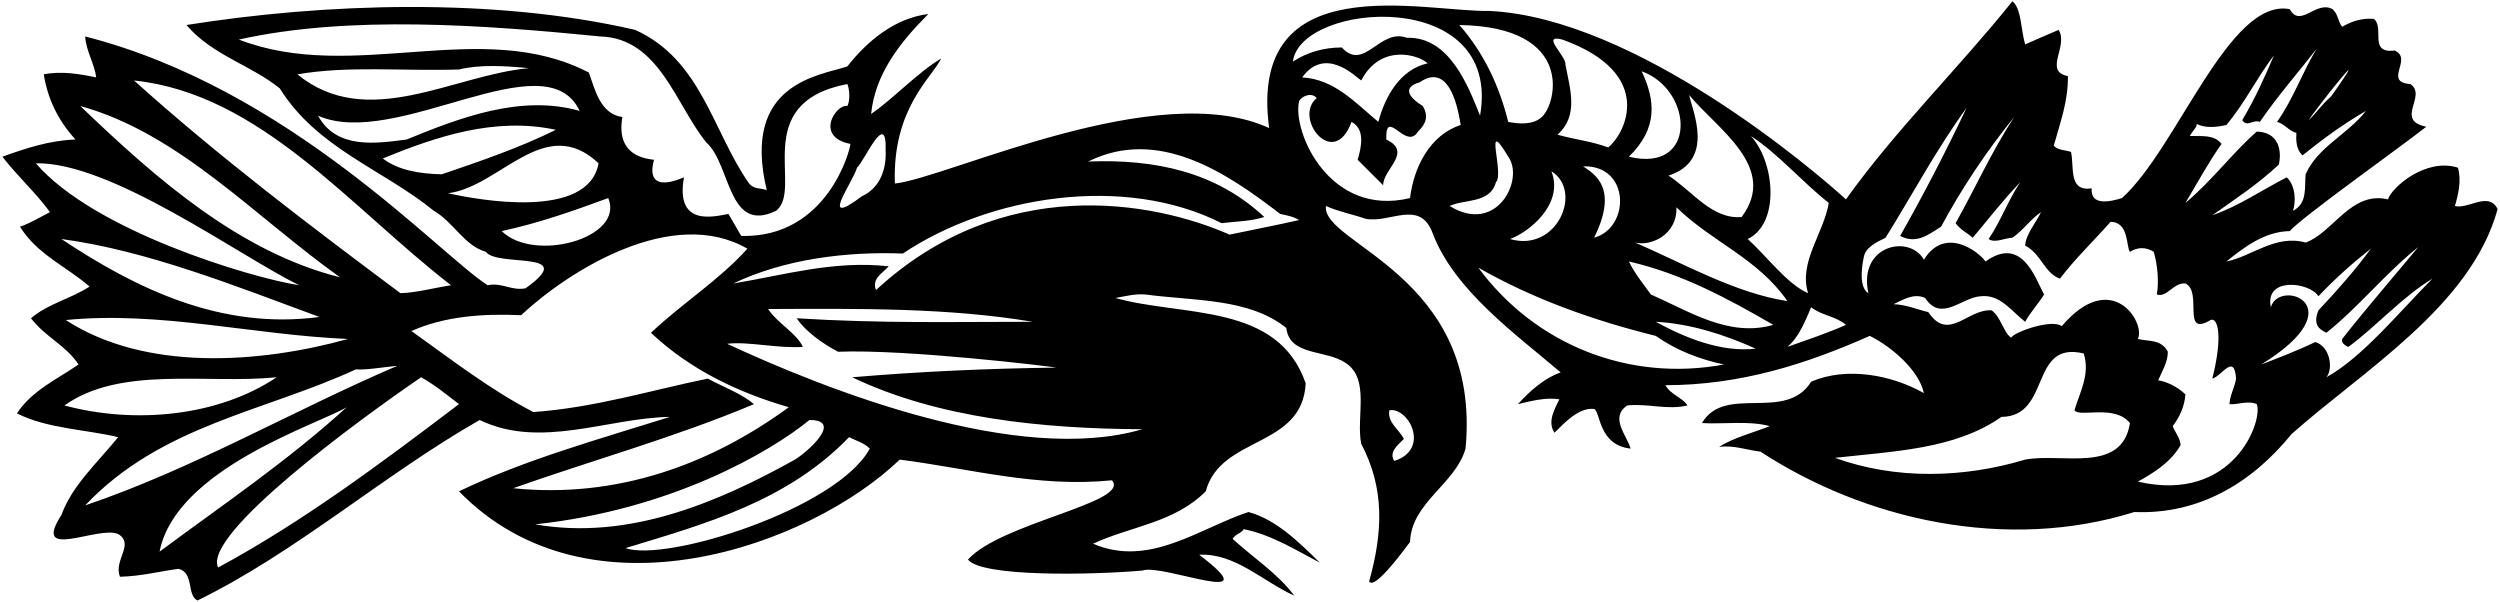 <?xml version="1.0" encoding="UTF-8"?>
<svg xmlns="http://www.w3.org/2000/svg" xmlns:xlink="http://www.w3.org/1999/xlink" width="511pt" height="123pt" viewBox="0 0 511 123" version="1.1">
<g id="surface1">
<path style=" stroke:none;fill-rule:nonzero;fill:rgb(0%,0%,0%);fill-opacity:1;" d="M 501.781 42.105 C 502.504 39.676 503.133 36.887 502.414 34.277 C 495.844 32.176 488.824 38.324 488.105 40.754 C 480.543 38.957 476.855 47.594 471.273 49.574 C 465.062 47.863 460.203 52.457 455.074 53.445 C 458.766 50.477 462.902 47.324 468.035 47.234 C 470.285 44.535 490.082 30.496 495.934 25.906 C 489.363 24.555 496.203 19.605 492.691 17.176 C 487.023 16.816 493.324 11.953 489.453 10.336 C 484.055 10.965 487.473 5.746 485.223 3.855 C 482.793 3.676 480.723 4.305 478.742 5.477 C 477.844 4.395 477.934 2.863 476.766 1.875 C 473.434 -0.016 470.191 5.836 468.035 1.875 C 455.645 -0.523 445.086 30.227 433.742 40.484 C 431.402 41.207 427.266 42.195 427.535 38.504 C 422.676 39.227 424.023 34.004 423.305 31.035 C 422.133 30.676 420.516 30.676 419.793 29.777 C 421.055 25.184 422.766 20.684 422.676 15.555 C 417.633 14.566 422.855 9.438 420.785 6.105 C 418.445 7.094 416.195 8.086 413.945 9.074 C 413.043 6.105 413.223 1.785 411.336 0.254 C 400.535 13.754 387.305 26.715 377.312 40.754 C 371.016 34.996 334.445 3.676 304.414 2.234 C 291.004 2.504 254.945 -7.125 259.414 26.176 C 236.645 15.676 193.715 36.344 182.914 37.516 C 182.344 21.977 190.746 15.645 192.363 11.953 C 187.324 15.016 182.645 20.145 178.055 23.297 C 178.867 15.195 183.816 8.805 189.754 2.863 C 183.094 3.676 177.426 8.176 173.195 13.574 C 167.617 15.465 151.445 16.875 156.727 38.863 C 155.465 38.414 154.027 38.684 153.125 37.516 C 145.656 26.895 143.406 12.227 129.816 6.105 C 101.016 -0.555 66.367 0.613 38.105 5.113 C 43.418 11.324 51.336 13.305 57.188 18.074 C 64.926 30.406 78.156 34.547 88.688 43.094 C 92.734 45.434 94.895 50.207 99.305 51.465 C 101.645 54.707 118.566 51.016 107.406 58.934 C 104.527 59.477 102.547 57.676 99.664 58.305 C 89.406 51.645 59.047 18.074 17.406 7.453 C 17.586 10.426 19.387 13.215 19.656 15.824 C 16.238 15.105 12.547 14.477 8.945 15.195 C 9.758 20.234 11.828 24.555 15.426 28.516 C 10.117 28.695 5.258 30.316 0.488 32.027 C 3.457 35.895 7.598 39.676 10.207 43.363 C 8.227 44.355 6.246 45.613 4.086 46.336 C 7.598 52.004 13.535 54.434 18.305 58.574 C 14.438 61.094 9.758 62.086 6.336 65.055 C 9.305 68.926 13.445 70.543 16.055 74.504 C 11.738 77.477 6.516 79.816 3.457 84.496 C 9.758 87.645 17.316 87.734 24.156 89.355 C 19.926 94.574 14.707 99.254 12.547 105.285 C 6.336 114.824 20.105 107.355 24.156 109.156 C 27.578 111.223 23.168 114.465 24.516 117.887 C 28.746 117.793 32.527 116.805 36.484 116.266 C 39.727 117.074 38.105 121.574 40.355 122.746 C 60.605 112.844 78.336 97.094 98.047 85.844 C 110.465 91.875 124.324 85.395 136.926 85.215 C 122.348 89.805 107.316 93.945 93.816 100.426 C 120.547 127.875 165.637 111.496 183.906 93.945 C 198.125 95.746 211.984 99.703 227.285 98.176 C 231.246 102.676 204.547 106.875 197.855 114.375 C 200.645 117.977 223.145 117.523 233.496 116.625 C 237.547 115.094 259.953 124.637 245.105 113.387 C 252.484 113.023 258.156 118.875 264.547 121.754 C 261.215 117.254 256.176 114.016 251.945 110.145 C 252.484 109.156 253.836 108.973 254.195 108.164 C 259.863 109.246 265.266 112.664 269.766 115.004 C 265.445 110.773 260.855 106.184 255.184 104.656 C 245.105 107.984 234.934 116.086 223.414 111.137 C 231.156 107.535 239.977 106.906 246.453 100.426 C 249.516 88.996 266.164 91.695 266.887 78.375 C 261.215 61.816 241.773 64.785 228.004 60.914 C 229.984 60.555 231.965 60.016 234.125 60.195 C 244.203 61.543 255.273 60.914 262.926 67.035 C 263.555 72.793 271.023 71.445 274.984 74.145 C 280.113 77.387 277.145 85.215 278.227 90.703 C 283.086 99.887 282.637 108.887 279.844 118.875 C 280.113 118.875 280.445 121.273 288.215 110.773 C 288.484 102.676 297.484 98.984 299.555 91.695 C 302.945 56.176 270.035 49.934 271.023 42.105 C 273.637 43.273 276.516 43.816 279.125 44.715 C 284.074 45.707 290.195 40.664 292.805 47.594 C 297.215 59.387 310.086 68.477 318.996 76.125 C 315.664 77.293 312.695 79.906 310.266 82.605 C 312.965 81.973 315.934 81.164 318.727 81.613 C 317.824 83.594 316.203 86.113 317.734 88.453 C 319.895 86.293 322.773 83.234 325.836 83.594 C 327.184 84.137 326.645 90.973 333.305 91.695 C 332.496 88.906 328.984 85.395 332.586 82.875 C 336.902 82.426 340.773 83.863 344.914 82.875 C 344.016 81.344 341.402 80.625 340.414 78.734 C 355.715 78.734 369.215 74.414 382.176 68.656 C 386.586 70.816 392.254 75.676 393.242 80.355 C 386.766 76.664 377.492 74.863 370.203 78.016 C 364.984 86.387 352.562 78.465 347.883 86.473 C 352.023 86.746 357.605 85.934 361.742 87.105 C 358.324 88.453 354.363 89.445 351.395 91.336 C 354.453 90.973 356.973 91.965 359.855 92.324 C 381.184 106.273 410.164 112.844 436.266 104.656 C 449.402 105.195 460.203 98.805 468.395 88.723 C 483.062 75.676 505.113 62.535 510.512 42.734 C 508.715 39.043 504.484 42.824 501.781 42.105 Z M 283.984 83.863 C 287.945 83.176 292.445 91.875 284.977 94.215 C 283.895 92.414 285.516 91.156 286.953 89.715 C 285.965 87.734 283.535 86.387 283.984 83.863 Z M 373.805 41.477 C 372.723 47.773 367.594 53.625 369.574 59.926 C 365.344 58.125 361.113 52.363 357.242 48.855 C 363.844 45.676 362.824 33.195 357.875 27.797 C 363.543 31.484 368.312 37.156 373.805 41.477 Z M 365.344 61.543 C 354.633 59.926 343.652 53.625 334.203 49.574 C 337.355 50.387 342.844 48.074 342.664 42.375 C 349.953 49.484 359.312 52.816 365.344 61.543 Z M 345.273 19.426 C 350.855 26.266 363.633 34.184 355.984 44.355 C 349.953 44.895 345.902 39.043 341.047 35.895 C 350.645 32.777 345.902 22.664 345.273 19.426 Z M 335.555 14.566 C 346.145 18.375 347.047 35.477 332.945 32.027 C 338.945 26.176 338.344 20.477 335.555 14.566 Z M 319.355 8.086 C 338.645 15.074 332.133 27.434 328.715 30.137 C 325.383 28.875 321.785 28.516 318.363 27.527 C 322.773 23.566 320.883 18.164 319.984 13.215 C 320.164 11.414 314.766 6.914 319.355 8.086 Z M 323.586 34.004 C 333.246 33.676 333.246 46.574 325.836 48.586 C 330.844 38.477 326.016 35.625 323.586 34.004 Z M 317.105 34.996 C 323.645 39.074 318.246 51.676 308.645 48.855 C 312.426 47.504 319.746 41.773 317.105 34.996 Z M 315.125 23.926 C 313.414 25.547 310.535 25.363 308.285 24.914 C 306.484 17.715 303.426 10.965 298.297 5.113 C 322.145 5.477 318.094 21.406 315.125 23.926 Z M 302.523 23.656 C 300.094 17.535 296.227 7.453 287.586 7.727 C 282.004 5.656 278.855 14.746 274.266 9.703 C 270.574 9.703 267.156 10.695 264.273 12.586 C 265.746 0.375 307.145 -2.926 302.523 23.656 Z M 291.816 12.945 C 286.145 14.203 283.086 19.785 281.734 24.914 C 276.965 20.953 272.734 16.184 266.164 15.824 C 270.844 9.375 276.965 15.555 278.227 16.453 C 282.246 8.773 290.016 11.234 291.816 12.945 Z M 181.023 30.766 C 181.203 34.637 179.855 38.414 176.164 40.125 C 167.254 46.785 174.188 37.516 175.176 34.277 C 176.703 32.926 181.297 22.125 181.023 30.766 Z M 48.816 8.086 C 71.406 3.047 99.035 5.113 122.707 7.453 C 134.766 7.816 138.098 21.406 144.395 29.145 C 149.438 33.645 148.715 47.863 158.617 43.094 C 164.375 38.684 152.945 21.074 173.195 17.176 C 173.734 18.434 173.734 20.773 173.195 21.676 C 170.855 21.227 166.445 27.977 173.824 29.414 C 173.824 30.496 169.145 48.676 151.508 48.227 C 150.605 46.695 149.797 45.254 148.895 43.727 C 146.285 44.176 137.945 46.574 139.805 36.254 C 131.645 39.676 133.414 33.645 133.688 32.656 C 125.945 31.875 126.938 25.906 127.207 23.926 C 122.707 23.297 121.625 18.344 120.367 14.836 C 98.406 3.406 72.305 17.176 48.816 8.086 Z M 60.785 15.195 C 71.227 13.395 82.027 14.566 93.816 14.203 C 98.227 13.125 103.535 13.484 108.125 13.934 C 92.734 15.285 75.098 26.895 60.785 15.195 Z M 65.016 23.656 C 80.945 30.676 111.547 7.875 118.477 22.664 C 106.414 19.246 93.906 24.105 83.105 28.516 C 76.895 29.324 68.797 30.586 65.016 23.656 Z M 78.246 32.387 C 89.047 27.977 101.105 23.836 113.617 26.535 C 106.145 30.227 98.227 32.926 90.305 35.625 C 85.805 35.535 81.395 34.816 78.246 32.387 Z M 91.566 39.496 C 102.188 38.234 111.367 23.027 122.348 33.375 C 120.246 45.074 97.598 40.844 91.566 39.496 Z M 102.547 47.234 C 110.105 45.613 117.215 43.094 124.324 40.484 C 127.746 48.676 109.145 53.773 102.547 47.234 Z M 92.195 58.305 C 88.688 58.844 85.086 59.836 81.848 59.926 C 63.398 46.156 44.586 31.934 27.398 16.453 C 53.227 19.156 71.676 42.465 92.195 58.305 Z M 69.516 56.684 C 49.086 51.555 32.078 36.707 16.418 21.676 C 36.668 27.254 52.148 44.355 69.516 56.684 Z M 7.328 33.375 C 22.746 33.074 48.996 52.363 61.148 58.305 C 51.246 56.773 19.148 47.176 7.328 33.375 Z M 12.547 48.855 C 30.008 51.195 48.188 58.484 65.285 64.785 C 45.215 67.484 27.848 59.023 12.547 48.855 Z M 13.445 65.414 C 32.797 63.523 51.695 68.477 71.137 69.285 C 52.957 74.324 29.648 75.945 13.445 65.414 Z M 13.176 82.875 C 24.695 74.684 42.336 78.555 56.555 77.113 C 44.586 85.125 27.578 86.746 13.176 82.875 Z M 17.406 103.305 C 32.887 86.926 54.035 84.137 72.758 75.496 C 74.734 75.676 78.336 75.043 81.215 74.773 C 59.797 83.953 39.457 95.836 17.406 103.305 Z M 32.617 112.754 C 35.945 95.773 65.016 86.746 70.867 83.234 C 58.805 94.215 45.484 103.215 32.617 112.754 Z M 44.586 115.996 C 41.348 109.273 73.027 86.023 86.078 77.113 C 88.957 78.734 91.117 80.535 93.816 82.605 C 77.797 94.754 61.777 106.723 44.586 115.996 Z M 154.117 82.605 C 151.414 80.355 147.816 79.094 144.664 77.387 C 132.875 79.816 121.535 83.324 109.027 84.223 C 100.297 79.727 92.285 73.516 84.098 67.664 C 90.758 64.695 98.406 64.066 106.508 64.426 C 116.676 54.977 137.645 42.074 152.766 50.836 C 146.824 57.406 139.535 61.906 133.055 68.023 C 141.066 75.586 150.965 80.266 161.227 83.234 C 145.117 95.023 125.945 101.953 104.887 99.793 C 121.176 94.035 138.098 89.355 154.117 82.605 Z M 109.387 107.176 C 137.348 104.176 157.535 92.324 165.453 85.844 C 172.477 85.844 165.004 92.414 162.484 93.945 C 146.645 102.766 128.375 110.504 109.387 107.176 Z M 127.836 112.035 C 144.125 107.086 160.867 102.496 173.555 89.355 C 174.906 90.074 176.523 90.434 177.785 91.695 C 171.125 104.023 136.145 114.977 127.836 112.035 Z M 233.496 87.734 C 208.145 95.176 168.965 79.727 148.625 70.273 C 152.676 69.734 159.156 71.266 164.105 70.906 C 162.848 68.113 158.977 66.137 156.996 63.164 C 175.895 63.074 193.805 62.895 211.086 65.773 C 194.797 65.773 180.125 66.137 162.848 65.055 C 164.555 67.664 168.156 70.273 171.305 71.895 C 185.344 71.355 214.414 74.863 215.945 75.137 C 201.906 75.316 187.953 75.945 174.188 77.113 C 191.645 85.484 213.156 87.645 233.496 87.734 Z M 251.316 47.957 C 235.566 41.023 204.844 35.477 179.047 59.293 C 178.145 56.863 180.395 55.875 181.656 54.434 C 170.496 53.176 160.234 56.234 149.887 57.945 C 160.234 52.996 172.836 51.375 184.535 51.824 C 202.176 40.035 229.715 35.535 249.695 45.613 C 252.574 45.254 255.637 45.254 258.426 44.355 C 248.613 35.176 236.195 32.477 222.426 33.016 C 236.734 25.906 250.684 35.266 261.664 43.727 C 262.926 43.996 264.453 44.266 265.535 44.984 C 261.125 45.977 256.086 46.965 251.316 47.957 Z M 288.215 40.484 C 271.746 44.477 264.094 26.895 265.535 20.684 C 266.074 19.605 268.145 18.797 269.137 20.055 C 264.246 24.074 272.645 34.875 276.246 24.914 C 279.035 26.355 278.316 29.957 277.504 32.656 C 279.484 34.637 280.746 35.895 282.727 37.875 C 282.637 34.637 288.844 31.125 283.355 28.516 C 283.176 21.676 287.406 30.945 289.836 26.895 C 291.547 25.277 291.996 23.656 290.824 21.676 C 288.574 20.324 286.145 17.984 290.195 16.816 C 296.645 12.375 298.203 23.477 298.566 25.547 C 292.176 27.613 288.934 34.363 288.215 40.484 Z M 296.316 42.105 C 299.285 40.664 304.594 41.656 305.766 37.246 C 307.562 35.535 303.066 23.297 308.285 32.027 C 311.645 36.676 305.945 48.074 296.316 42.105 Z M 302.164 54.707 C 313.504 61.184 325.746 65.504 338.434 68.656 C 342.664 71.625 347.344 73.426 352.383 74.504 C 333.035 78.105 313.863 70.543 302.164 54.707 Z M 338.434 65.773 C 345.453 66.137 352.473 68.387 358.863 71.266 C 351.754 72.074 344.375 69.016 338.434 65.773 Z M 337.445 60.195 C 335.824 57.945 334.113 55.875 332.945 53.445 C 343.562 55.875 353.016 60.914 362.465 66.406 C 353.375 69.016 345.273 63.613 337.445 60.195 Z M 365.344 70.906 C 367.773 68.836 368.945 65.684 370.203 62.805 C 372.363 64.516 375.242 64.605 377.312 66.406 C 373.445 68.113 369.395 69.465 365.344 70.906 Z M 476.492 19.695 C 474.422 21.496 473.703 22.844 471.902 24.555 C 472.621 23.207 486.305 5.836 476.492 19.695 Z M 447.605 27.797 C 448.055 26.895 449.312 25.727 448.953 25.277 C 450.574 26.266 453.184 25.996 455.074 25.547 C 458.855 21.047 461.285 15.914 464.793 11.324 C 462.902 15.824 460.836 20.324 458.312 24.555 C 459.305 26.086 460.473 24.375 461.914 24.914 C 465.422 19.785 469.652 14.926 473.523 9.977 C 470.555 14.836 468.754 20.234 465.422 24.914 C 466.953 25.277 467.855 26.805 469.383 27.164 C 469.293 28.516 469.293 30.586 470.645 31.754 C 474.871 28.336 479.105 25.277 483.605 22.664 C 479.914 27.434 473.703 30.047 471.273 35.625 C 471.004 38.234 471.723 41.566 468.664 43.094 C 469.293 41.477 469.293 37.965 467.402 36.254 C 462.273 38.863 457.504 42.195 452.195 43.996 C 456.785 40.754 461.465 37.695 465.785 33.645 C 466.145 32.387 466.742 27.074 461.285 26.895 C 456.422 31.125 452.195 36.887 446.703 41.477 C 449.133 37.426 451.293 33.375 454.086 29.414 C 452.555 27.434 449.945 27.887 447.605 27.797 Z M 413.945 93.945 C 401.344 97.723 387.484 98.086 375.062 93.586 C 386.945 92.234 399.633 91.875 409.086 85.215 C 419.344 85.125 414.754 69.555 425.914 72.254 C 427.266 76.484 425.105 80.176 424.023 83.863 C 425.016 85.395 432.242 82.574 435.363 86.473 C 433.742 96.914 421.414 92.504 413.945 93.945 Z M 436.984 98.445 C 440.223 96.645 443.734 94.484 445.715 90.973 C 445.625 89.535 444.633 88.453 444.094 87.105 C 445.535 85.215 446.523 83.055 446.703 80.625 C 445.086 79.004 442.652 77.926 441.125 77.746 C 441.934 75.855 443.105 74.055 443.105 71.895 C 441.754 69.285 439.145 69.824 436.984 69.285 C 438.605 65.957 431.645 54.676 421.414 66.676 C 419.523 65.145 411.875 67.754 411.062 69.016 C 409.445 67.844 409.086 64.965 407.105 63.434 C 402.152 63.074 398.285 70.004 394.145 63.793 C 391.805 63.254 389.645 62.266 387.035 62.176 C 389.016 61.273 391.176 59.836 393.516 60.914 C 396.754 65.957 401.074 60.734 404.855 60.555 C 408.812 60.105 411.062 63.523 413.945 65.773 C 415.023 63.793 416.645 62.086 417.812 60.195 C 416.016 56.957 413.344 48.074 405.844 53.445 C 404.223 51.195 397.445 46.273 393.242 53.086 C 390.242 47.773 379.742 50.176 381.902 59.926 C 379.562 58.574 380.914 52.816 380.914 52.816 C 381.184 50.477 383.703 49.484 385.414 48.586 C 390.902 39.766 395.766 30.586 401.973 22.035 C 397.742 30.945 393.242 39.676 388.383 48.227 C 391.715 49.934 394.055 48.043 396.754 46.336 C 400.984 38.504 405.934 31.035 411.695 23.926 C 407.105 30.945 403.773 38.414 399.723 45.613 C 400.715 46.965 402.062 47.594 403.234 48.586 C 406.293 44.984 409.445 40.844 412.953 37.246 C 410.434 40.934 408.992 45.164 406.473 48.855 C 407.734 49.754 409.715 48.676 411.336 48.586 C 413.492 47.145 415.113 44.715 417.184 43.363 C 416.105 45.613 414.035 47.957 413.945 50.207 C 417.184 51.824 417.902 55.875 421.055 56.957 C 424.113 52.906 427.984 49.215 431.402 45.344 C 435.242 45.375 434.555 50.566 435.363 51.465 C 436.984 50.477 438.605 50.477 440.223 51.465 C 441.035 54.254 441.305 57.676 440.855 60.195 C 442.926 60.914 444.273 57.676 446.703 57.945 C 450.305 59.656 445.805 69.016 451.836 65.414 C 453.273 64.785 454.445 68.477 452.195 77.387 C 454.086 76.934 456.695 72.074 457.055 77.387 C 456.785 79.184 455.793 80.715 455.703 82.605 C 457.234 82.785 459.484 81.793 461.285 82.605 C 462.633 85.934 456.543 102.973 436.984 98.445 Z M 475.504 77.113 C 476.941 75.496 476.344 70.875 473.254 69.914 C 469.652 71.625 465.965 73.066 462.184 74.504 C 481.742 62.477 465.844 56.773 464.164 62.805 C 462.844 56.477 472.145 57.676 473.883 60.555 C 477.484 56.773 480.723 53.895 484.594 50.836 C 481.805 54.707 477.574 59.566 473.883 63.434 C 472.441 66.977 474.871 67.574 475.504 68.023 C 482.074 62.805 487.562 55.875 494.312 50.477 C 489.543 56.234 483.691 62.984 478.742 69.285 C 478.473 70.094 479.465 70.727 480.004 70.906 C 485.855 66.586 491.074 60.645 497.191 56.957 C 490.531 63.613 482.883 73.066 475.504 77.113 "/>
</g>
</svg>
